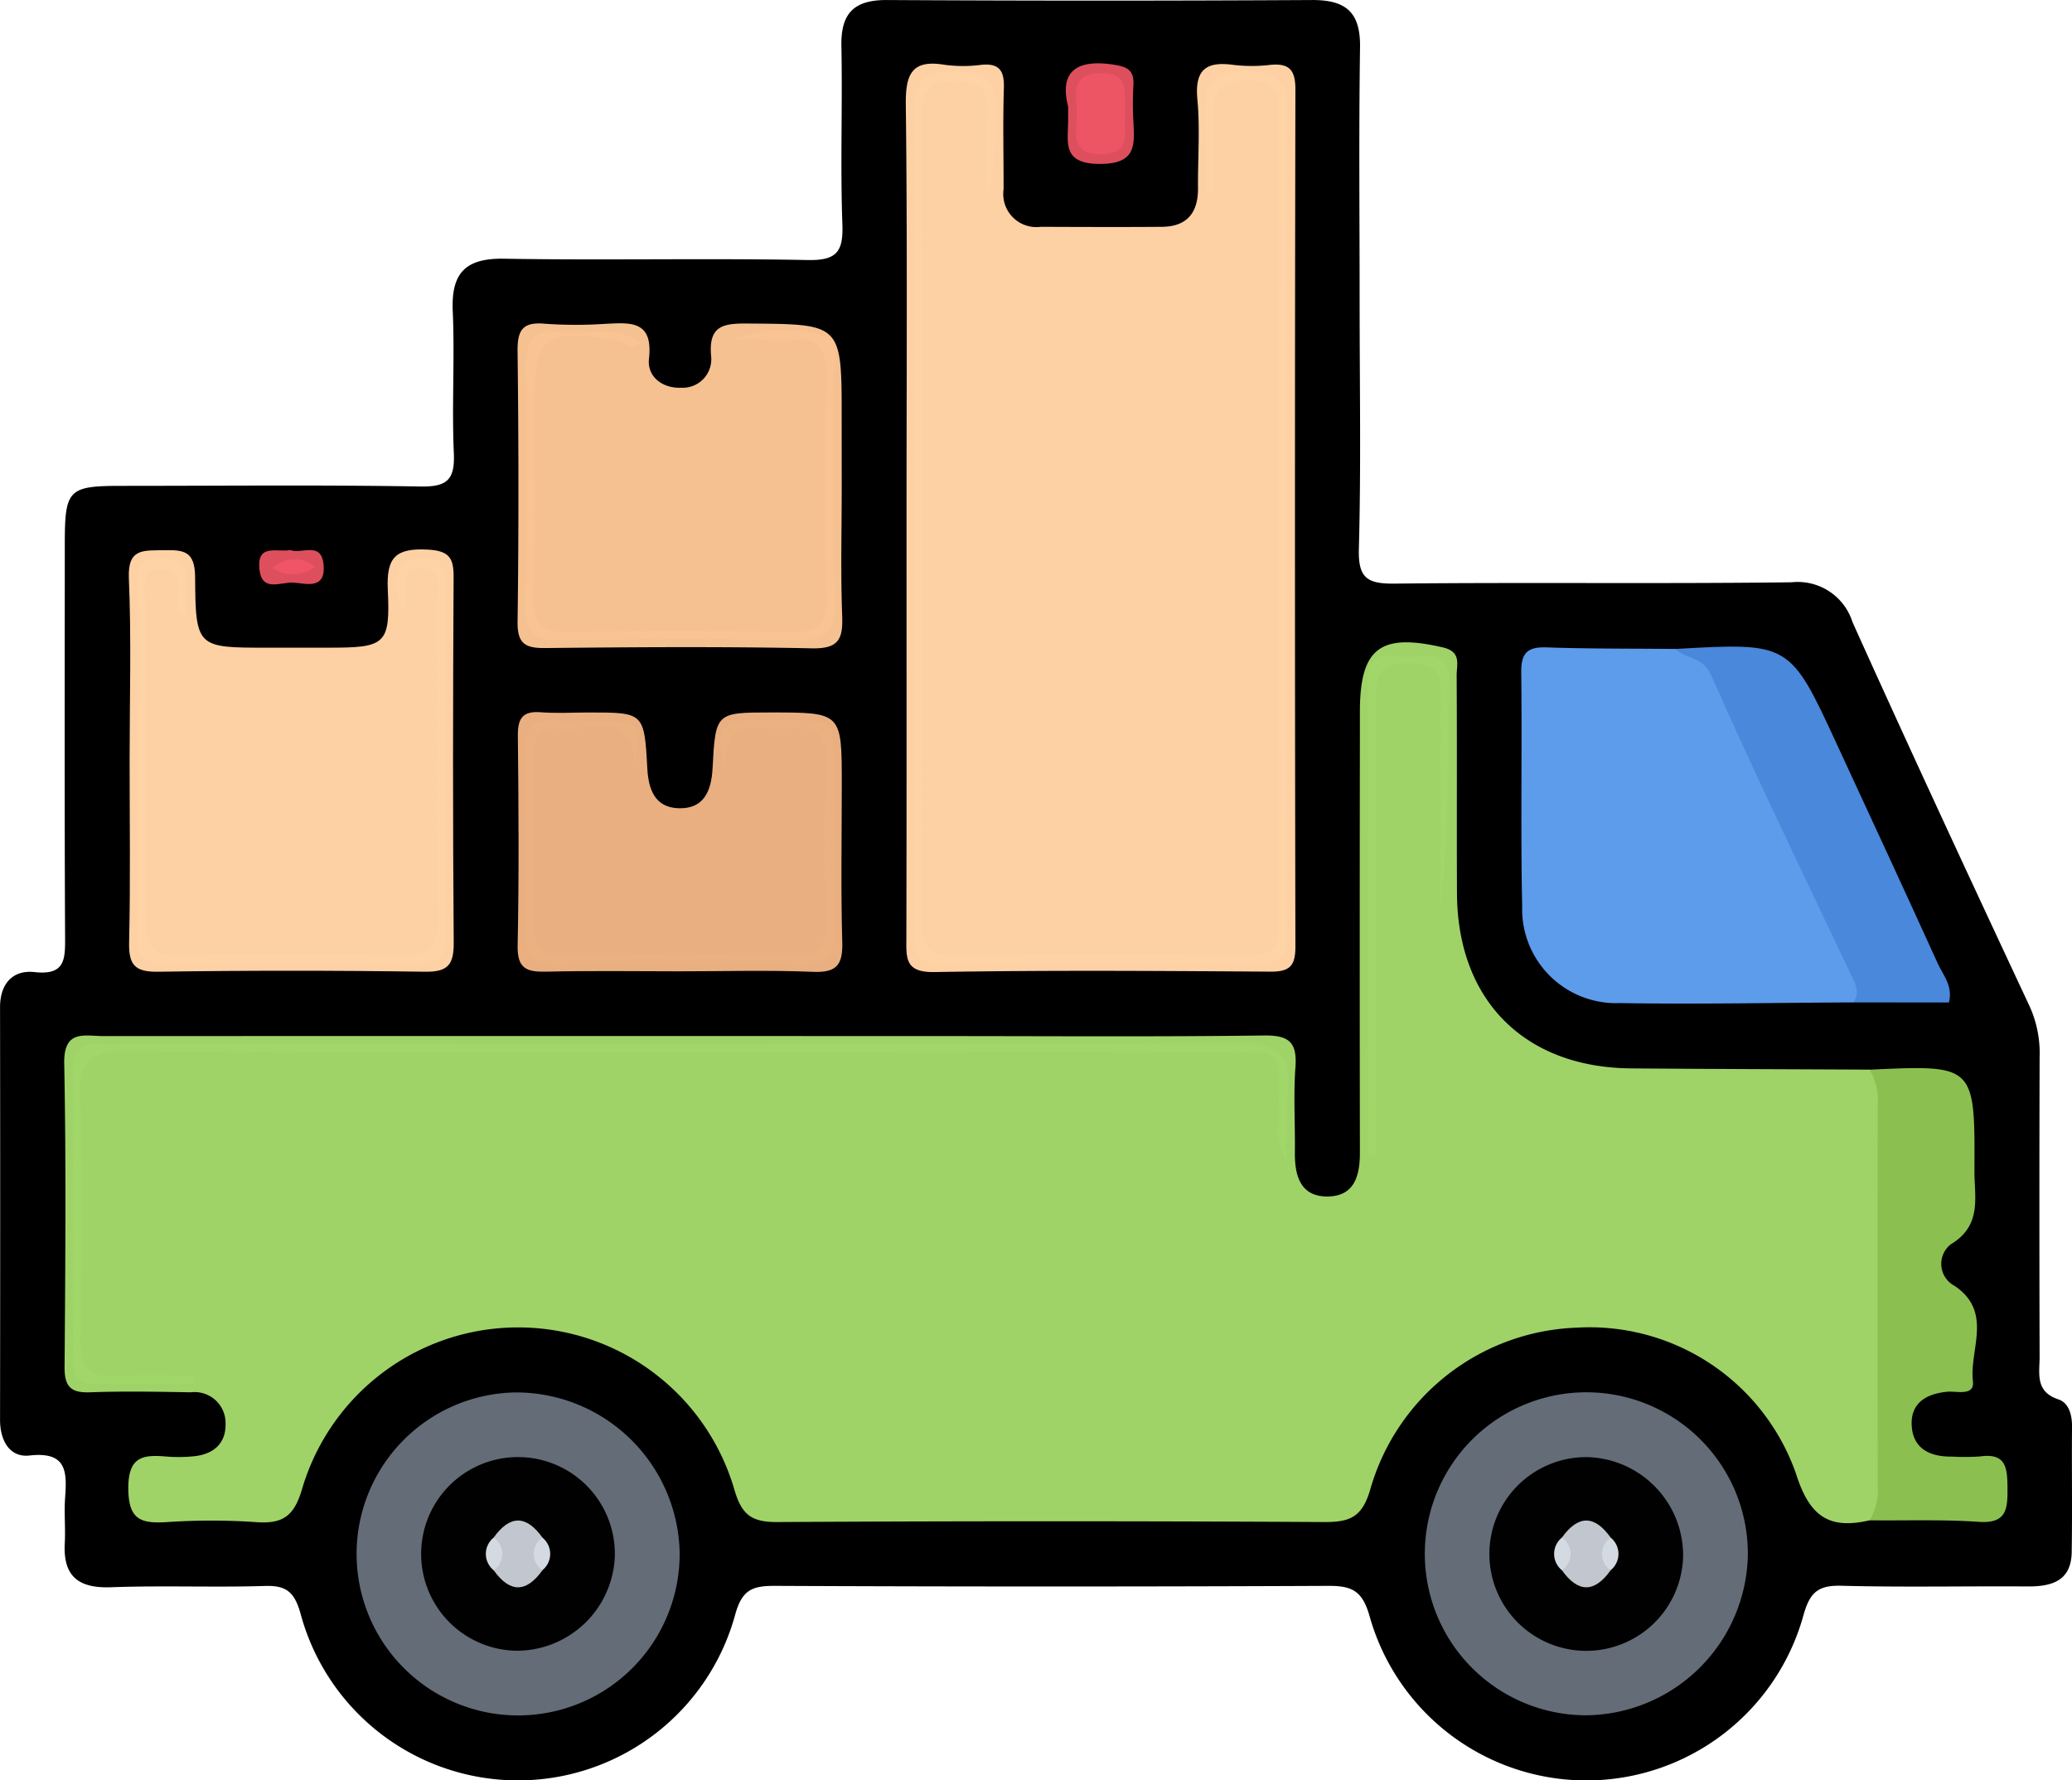 <svg xmlns="http://www.w3.org/2000/svg" width="87.008" height="74.771" viewBox="0 0 87.008 74.771">
  <g id="Grupo_842273" data-name="Grupo 842273" transform="translate(-1902.606 -51.967)">
    <path id="Trazado_571144" data-name="Trazado 571144" d="M1959.7,64.663c0,3.455.062,6.911-.032,10.363-.034,1.243.375,1.465,1.519,1.452,5.55-.06,11.1.014,16.65-.056a2.411,2.411,0,0,1,2.559,1.671c2.435,5.408,4.936,10.785,7.448,16.158a4.774,4.774,0,0,1,.41,2.124q-.018,6.286,0,12.573c0,.7-.2,1.463.792,1.792.432.143.574.645.569,1.143-.015,1.756.015,3.512-.013,5.267-.019,1.21-.828,1.452-1.853,1.445-2.605-.018-5.212.04-7.815-.029-.97-.025-1.322.264-1.593,1.225a9.457,9.457,0,0,1-18.225.047c-.3-1.064-.743-1.271-1.729-1.267q-11.638.052-23.277,0c-.929,0-1.343.185-1.625,1.184a9.455,9.455,0,0,1-18.266-.046c-.255-.888-.6-1.162-1.488-1.134-2.15.066-4.306-.025-6.455.054-1.377.051-2.027-.456-1.95-1.856.034-.621-.03-1.248.012-1.868.075-1.09.111-1.989-1.493-1.809-.831.093-1.238-.626-1.237-1.5q.012-8.665,0-17.33c0-.967.521-1.576,1.45-1.473,1.3.145,1.285-.554,1.281-1.491-.027-5.493-.015-10.987-.012-16.48,0-2.3.142-2.448,2.382-2.45,4.191,0,8.383-.044,12.573.027,1.136.019,1.429-.32,1.381-1.414-.087-1.978.042-3.966-.045-5.944-.071-1.6.52-2.238,2.162-2.209,4.247.073,8.5-.027,12.742.056,1.235.024,1.5-.36,1.457-1.515-.09-2.489.009-4.983-.041-7.474-.028-1.373.529-1.939,1.912-1.931q8.92.05,17.84,0c1.443-.01,2.05.518,2.027,1.993C1959.664,57.527,1959.7,61.095,1959.7,64.663Z" transform="translate(0 0)"/>
    <path id="Trazado_571145" data-name="Trazado 571145" d="M1986.344,168.177c-1.694.392-2.517-.148-3.089-1.953a9.189,9.189,0,0,0-9.222-6.138,9.368,9.368,0,0,0-8.644,6.746c-.342,1.221-.863,1.425-1.975,1.418q-11.462-.066-22.925,0c-1.09.007-1.51-.292-1.823-1.386a9.458,9.458,0,0,0-18.132-.051c-.339,1.194-.817,1.526-1.961,1.439a27.853,27.853,0,0,0-3.733,0c-1.058.062-1.607-.07-1.617-1.4-.01-1.4.658-1.437,1.656-1.349a6.4,6.4,0,0,0,1.018-.009c.85-.061,1.427-.5,1.41-1.371a1.3,1.3,0,0,0-1.459-1.322c-1.415-.025-2.832-.052-4.245,0-.823.03-1.062-.269-1.056-1.071.031-4.245.068-8.491-.015-12.735-.028-1.447.849-1.155,1.649-1.155q17.576-.006,35.152,0c4.529,0,9.058.034,13.585-.025,1.065-.014,1.39.3,1.315,1.339-.086,1.183-.008,2.376-.023,3.565-.012,1.016.248,1.9,1.44,1.856,1.076-.042,1.292-.9,1.29-1.839q-.014-8.83,0-17.66v-.849c0-2.685.853-3.319,3.479-2.712.8.185.583.72.585,1.172.019,3.056,0,6.113.013,9.169.025,4.487,2.839,7.306,7.318,7.341,3.339.026,6.677.035,10.016.052.866.432.873,1.259.878,2.041q.058,7.423,0,14.846C1987.218,166.919,1987.212,167.746,1986.344,168.177Z" transform="translate(-5.229 -52.359)" fill="#9fd368"/>
    <path id="Trazado_571146" data-name="Trazado 571146" d="M2014.493,78.873c0-5.775.039-11.55-.03-17.324-.015-1.289.259-1.9,1.642-1.666a5.857,5.857,0,0,0,1.525,0c.765-.077.974.253.951.976-.045,1.414-.01,2.83-.012,4.246a1.39,1.39,0,0,0,1.555,1.581c1.7.006,3.4.014,5.1,0,1.053-.011,1.518-.6,1.509-1.625-.01-1.246.089-2.5-.027-3.734-.117-1.25.377-1.6,1.521-1.441a6.527,6.527,0,0,0,1.526,0c.8-.08,1.071.195,1.07,1.03q-.037,18,0,36.008c0,.825-.258,1.05-1.061,1.044-4.7-.032-9.4-.064-14.1.017-1.25.021-1.178-.6-1.176-1.449C2014.5,90.649,2014.493,84.761,2014.493,78.873Z" transform="translate(-73.82 -5.193)" fill="#fed1a5"/>
    <path id="Trazado_571147" data-name="Trazado 571147" d="M1918.542,128.681c0-2.548.077-5.1-.032-7.641-.054-1.267.614-1.162,1.451-1.179s1.324.017,1.331,1.128c.018,2.967.084,2.966,3.026,2.966q1.274,0,2.548,0c2.423,0,2.627-.117,2.517-2.455-.064-1.356.351-1.733,1.673-1.665.944.049,1.1.382,1.091,1.2-.029,5.095-.036,10.19.005,15.284.008.938-.226,1.26-1.211,1.245q-5.6-.083-11.209,0c-.984.015-1.233-.3-1.211-1.245C1918.58,133.777,1918.542,131.229,1918.542,128.681Z" transform="translate(-10.493 -44.786)" fill="#fed1a5"/>
    <path id="Trazado_571148" data-name="Trazado 571148" d="M1980.131,98.759c0,1.808-.049,3.618.019,5.424.037.975-.145,1.389-1.268,1.366-3.729-.077-7.46-.051-11.189-.012-.847.009-1.187-.173-1.174-1.109.051-3.786.045-7.573,0-11.358-.01-.866.2-1.238,1.125-1.155a18.534,18.534,0,0,0,2.542.007c1.066-.052,2.034-.161,1.851,1.47-.083.741.558,1.242,1.342,1.212a1.2,1.2,0,0,0,1.27-1.307c-.131-1.332.535-1.4,1.586-1.389,3.893.03,3.894,0,3.894,3.968Z" transform="translate(-42.179 -26.353)" fill="#f6c191"/>
    <path id="Trazado_571149" data-name="Trazado 571149" d="M2104.412,146.832c-3.272.015-6.546.084-9.817.029a3.944,3.944,0,0,1-4.093-4.066c-.071-3.272,0-6.547-.04-9.82-.01-.815.258-1.081,1.064-1.053,1.8.062,3.61.048,5.415.065a2.268,2.268,0,0,1,2.219,1.614c1.788,3.759,3.427,7.585,5.242,11.33C2104.682,145.508,2105.368,146.2,2104.412,146.832Z" transform="translate(-123.976 -52.766)" fill="#5d9beb"/>
    <path id="Trazado_571150" data-name="Trazado 571150" d="M1973.329,150.8c-1.868,0-3.737-.03-5.6.014-.811.019-1.228-.111-1.208-1.084.06-2.942.04-5.886.009-8.829-.008-.72.2-1.041.957-.982.676.052,1.358.01,2.037.01,2.295,0,2.316,0,2.442,2.347.049.9.328,1.633,1.292,1.674,1.072.046,1.4-.708,1.449-1.685.123-2.338.144-2.337,2.455-2.337,2.971,0,2.971,0,2.971,3.021,0,2.208-.043,4.416.02,6.622.027.945-.225,1.292-1.218,1.251C1977.067,150.745,1975.2,150.8,1973.329,150.8Z" transform="translate(-42.178 -58.039)" fill="#e9af80"/>
    <path id="Trazado_571151" data-name="Trazado 571151" d="M1960.2,230.657a6.783,6.783,0,1,1-6.891-6.716A6.87,6.87,0,0,1,1960.2,230.657Z" transform="translate(-29.054 -113.494)" fill="#646c77"/>
    <path id="Trazado_571152" data-name="Trazado 571152" d="M2085.3,237.5a6.783,6.783,0,1,1,6.826-6.781A6.863,6.863,0,0,1,2085.3,237.5Z" transform="translate(-116.123 -113.493)" fill="#646c77"/>
    <path id="Trazado_571153" data-name="Trazado 571153" d="M2133.483,202.877a2.541,2.541,0,0,0,.342-1.451q-.012-8.012,0-16.024a2.56,2.56,0,0,0-.34-1.451c4.413-.206,4.425-.206,4.4,4.239-.005,1.116.335,2.3-1,3.1a1.044,1.044,0,0,0,.176,1.746c1.612,1.1.606,2.665.76,4,.073.637-.668.406-1.068.441-.914.081-1.569.493-1.5,1.454s.793,1.281,1.687,1.27a9.538,9.538,0,0,0,1.184-.007c1.095-.153,1.141.485,1.149,1.32.008.9-.035,1.516-1.229,1.426C2136.533,202.837,2135.005,202.894,2133.483,202.877Z" transform="translate(-152.368 -87.059)" fill="#8bc051"/>
    <path id="Trazado_571154" data-name="Trazado 571154" d="M2116.986,146.771c.313-.459.046-.848-.144-1.251-1.96-4.153-3.976-8.281-5.825-12.482-.364-.826-1.068-.671-1.5-1.112,4.8-.272,4.8-.273,6.779,4.015,1.417,3.063,2.837,6.125,4.234,9.2.224.491.644.943.465,1.633Z" transform="translate(-136.55 -52.704)" fill="#4988db"/>
    <path id="Trazado_571155" data-name="Trazado 571155" d="M2034.319,61.6c-.336-1.31.179-2,1.831-1.769.608.086.952.2.91.878a13.531,13.531,0,0,0,0,1.525c.051,1.009.113,1.777-1.408,1.778-1.617,0-1.329-.925-1.333-1.849C2034.319,62.05,2034.319,61.937,2034.319,61.6Z" transform="translate(-86.86 -5.16)" fill="#de4f5e"/>
    <path id="Trazado_571156" data-name="Trazado 571156" d="M1935.913,119.9c.464.191,1.314-.4,1.4.632.085,1.055-.755.767-1.276.735s-1.335.43-1.422-.591C1934.522,119.615,1935.366,120.008,1935.913,119.9Z" transform="translate(-21.118 -44.832)" fill="#de4f5e"/>
    <path id="Trazado_571157" data-name="Trazado 571157" d="M1916.668,195.109c-1.39,0-2.781,0-4.172,0-.792,0-.9-.5-.894-1.133.007-4.02.014-8.041,0-12.061,0-.818.368-1.12,1.138-1.071.338.021.679,0,1.019,0,15.572,0,31.145.031,46.717-.044,1.759-.008,2.355.479,2.125,2.182a22.523,22.523,0,0,0-.019,2.778,2.339,2.339,0,0,1-.33-1.732c-.064-3.261.427-2.827-2.934-2.84-5.492-.022-10.986-.006-16.478-.006-9.683,0-19.367.035-29.05-.036-1.536-.011-1.921.457-1.877,1.926.1,3.394.078,6.795.009,10.191-.024,1.209.4,1.615,1.567,1.529,1.057-.079,2.124-.017,3.186-.017Z" transform="translate(-5.934 -85.026)" fill="#a1d669"/>
    <path id="Trazado_571158" data-name="Trazado 571158" d="M2071.529,153.915v-20c0-1.327,1.007-.957,1.719-.972.733-.015,1.684-.294,1.676,1.021-.019,3.155-.006,6.31-.342,9.466,0-2.807-.006-5.614,0-8.42,0-.926.142-1.765-1.308-1.787-1.521-.023-1.422.841-1.42,1.848q.019,9.41.006,18.821Z" transform="translate(-111.481 -53.415)" fill="#a1d669"/>
    <path id="Trazado_571159" data-name="Trazado 571159" d="M2027.743,65.88c0-.952.032-1.9-.008-2.855-.053-1.26-.148-2.256,1.755-2.225,1.8.03,1.661.969,1.659,2.149q-.021,15.873-.009,31.747c0,.792-.035,1.587.007,2.377.048.886-.337,1.192-1.2,1.187-4.414-.024-8.829-.042-13.243.007-1.379.015-1.193-.863-1.194-1.7q0-10.186,0-20.373c0-4.471.03-8.942-.02-13.412-.014-1.237.075-1.951,1.672-1.97,1.681-.02,1.855.736,1.76,2.049a11.806,11.806,0,0,1-.354,3.028c0-1.124-.054-2.252.015-3.372.069-1.1-.449-1.334-1.422-1.325-.91.009-1.327.254-1.325,1.25q.035,17.147,0,34.294c0,.884.339,1.192,1.2,1.187,4.188-.025,8.376-.043,12.564.007,1.379.016,1.193-.863,1.194-1.7q0-10.951,0-21.9c0-3.792-.006-7.583,0-11.375,0-.932.126-1.759-1.316-1.779-1.529-.022-1.432.857-1.411,1.856.02.952,0,1.9,0,2.857Z" transform="translate(-74.497 -5.829)" fill="#fed4a7"/>
    <path id="Trazado_571160" data-name="Trazado 571160" d="M1930.719,123.147c-.086-.734-.745-1.736.285-2.189.671-.3,1.5-.231,1.493.93q-.018,7.469,0,14.938c0,.854-.444,1.036-1.178,1.033-3.508-.015-7.017-.04-10.525.012-1.187.018-1.225-.639-1.221-1.515.018-4.64,0-9.28.015-13.92,0-.688-.245-1.541.959-1.575,1.316-.037,1.038.883,1.068,1.634.009.219-.026.439-.044.7-.127-.076-.235-.1-.258-.16-.239-.6.438-1.756-.725-1.731-1.132.024-.638,1.142-.645,1.768-.044,4.3.011,8.6-.045,12.9-.016,1.173.331,1.59,1.538,1.561,3.054-.072,6.112-.066,9.166,0,1.153.024,1.6-.295,1.578-1.52-.063-4.412-.013-8.827-.04-13.24,0-.547.334-1.426-.615-1.489-1.013-.068-.629.837-.73,1.38C1930.766,122.825,1930.744,122.986,1930.719,123.147Z" transform="translate(-11.195 -45.432)" fill="#fed4a7"/>
    <path id="Trazado_571161" data-name="Trazado 571161" d="M1972.357,93.3c-.51.42-.69-.068-.988-.113-3.139-.47-3.491-.185-3.491,2.953,0,2.6.038,5.2-.018,7.8-.023,1.063.26,1.525,1.418,1.5,3.165-.063,6.333-.055,9.5,0,1.055.017,1.367-.382,1.353-1.391-.045-3.109-.061-6.219.007-9.328.026-1.179-.342-1.695-1.539-1.536-.914.122-1.883-.3-2.767.182a5.6,5.6,0,0,1,4.092-.395c.936.15.5,1.236.512,1.9.042,3.109-.021,6.219.039,9.328.022,1.141-.275,1.612-1.51,1.585-3.334-.074-6.672-.064-10.006,0-1.137.02-1.453-.4-1.436-1.484q.079-5,0-10.006c-.019-1.105.345-1.6,1.456-1.44C1970.059,93.005,1971.257,92.488,1972.357,93.3Z" transform="translate(-42.839 -26.933)" fill="#f9c393"/>
    <path id="Trazado_571162" data-name="Trazado 571162" d="M1972.113,142.933c.048-2.626-1.882-1.513-3.054-1.657-1.545-.189-1.134,1.048-1.148,1.861-.037,2.093.03,4.187-.03,6.279-.029,1.042.354,1.382,1.379,1.367q4.751-.071,9.5,0c1.018.015,1.413-.311,1.386-1.361-.058-2.261-.072-4.527,0-6.787.039-1.182-.479-1.519-1.519-1.381-1.125.15-2.872-.73-2.682,1.672-.468-1.333-.332-2.088,1.322-2.036,3.795.12,3.135-.432,3.191,3.1.031,1.923-.02,3.847.016,5.77.016.877-.176,1.372-1.207,1.36-3.507-.041-7.015-.032-10.522,0-.865.007-1.216-.3-1.2-1.187q.05-3.9,0-7.806c-.01-.85.27-1.275,1.171-1.215.62.041,1.244,0,1.867.007C1972.363,140.926,1972.363,140.928,1972.113,142.933Z" transform="translate(-42.859 -58.684)" fill="#ecb181"/>
    <path id="Trazado_571163" data-name="Trazado 571163" d="M1958.545,240.06a4.067,4.067,0,1,1,4.2-3.972A4.123,4.123,0,0,1,1958.545,240.06Z" transform="translate(-34.321 -118.766)" fill="#010101"/>
    <path id="Trazado_571164" data-name="Trazado 571164" d="M2094.667,236.073a4.068,4.068,0,1,1-4.033-4.141A4.13,4.13,0,0,1,2094.667,236.073Z" transform="translate(-121.383 -118.768)" fill="#010101"/>
    <path id="Trazado_571165" data-name="Trazado 571165" d="M2037.558,62.657c-.151.686.367,1.69-.963,1.743-1.427.057-1.074-.981-1.082-1.746-.008-.723-.294-1.655,1.011-1.653C2037.846,61,2037.445,61.967,2037.558,62.657Z" transform="translate(-87.69 -5.963)" fill="#ed5565"/>
    <path id="Trazado_571166" data-name="Trazado 571166" d="M1936.267,121.4a1.359,1.359,0,0,1,1.775-.052A1.463,1.463,0,0,1,1936.267,121.4Z" transform="translate(-22.215 -45.586)" fill="#ef5566"/>
    <path id="Trazado_571167" data-name="Trazado 571167" d="M1965.612,241.851q-1.026,1.438-2.052,0,.016-.683,0-1.366,1.026-1.436,2.052,0Q1965.595,241.168,1965.612,241.851Z" transform="translate(-40.226 -123.939)" fill="#c2c7cf"/>
    <path id="Trazado_571168" data-name="Trazado 571168" d="M1962.929,241.88a.821.821,0,0,1,0,1.366A.88.88,0,0,1,1962.929,241.88Z" transform="translate(-39.596 -125.334)" fill="#d4dae2"/>
    <path id="Trazado_571169" data-name="Trazado 571169" d="M1968.885,243.245a.82.82,0,0,1,0-1.365A.88.88,0,0,1,1968.885,243.245Z" transform="translate(-43.5 -125.334)" fill="#d4dae2"/>
    <path id="Trazado_571170" data-name="Trazado 571170" d="M2097.531,241.851q-1.026,1.438-2.052,0,.016-.683,0-1.366,1.026-1.436,2.052,0Q2097.515,241.168,2097.531,241.851Z" transform="translate(-127.287 -123.939)" fill="#c2c7cf"/>
    <path id="Trazado_571171" data-name="Trazado 571171" d="M2094.849,241.88a.821.821,0,0,1,0,1.366A.88.88,0,0,1,2094.849,241.88Z" transform="translate(-126.657 -125.334)" fill="#d4dae2"/>
    <path id="Trazado_571172" data-name="Trazado 571172" d="M2100.806,243.245a.82.82,0,0,1,0-1.365A.88.88,0,0,1,2100.806,243.245Z" transform="translate(-130.562 -125.334)" fill="#d4dae2"/>
  </g>
</svg>
